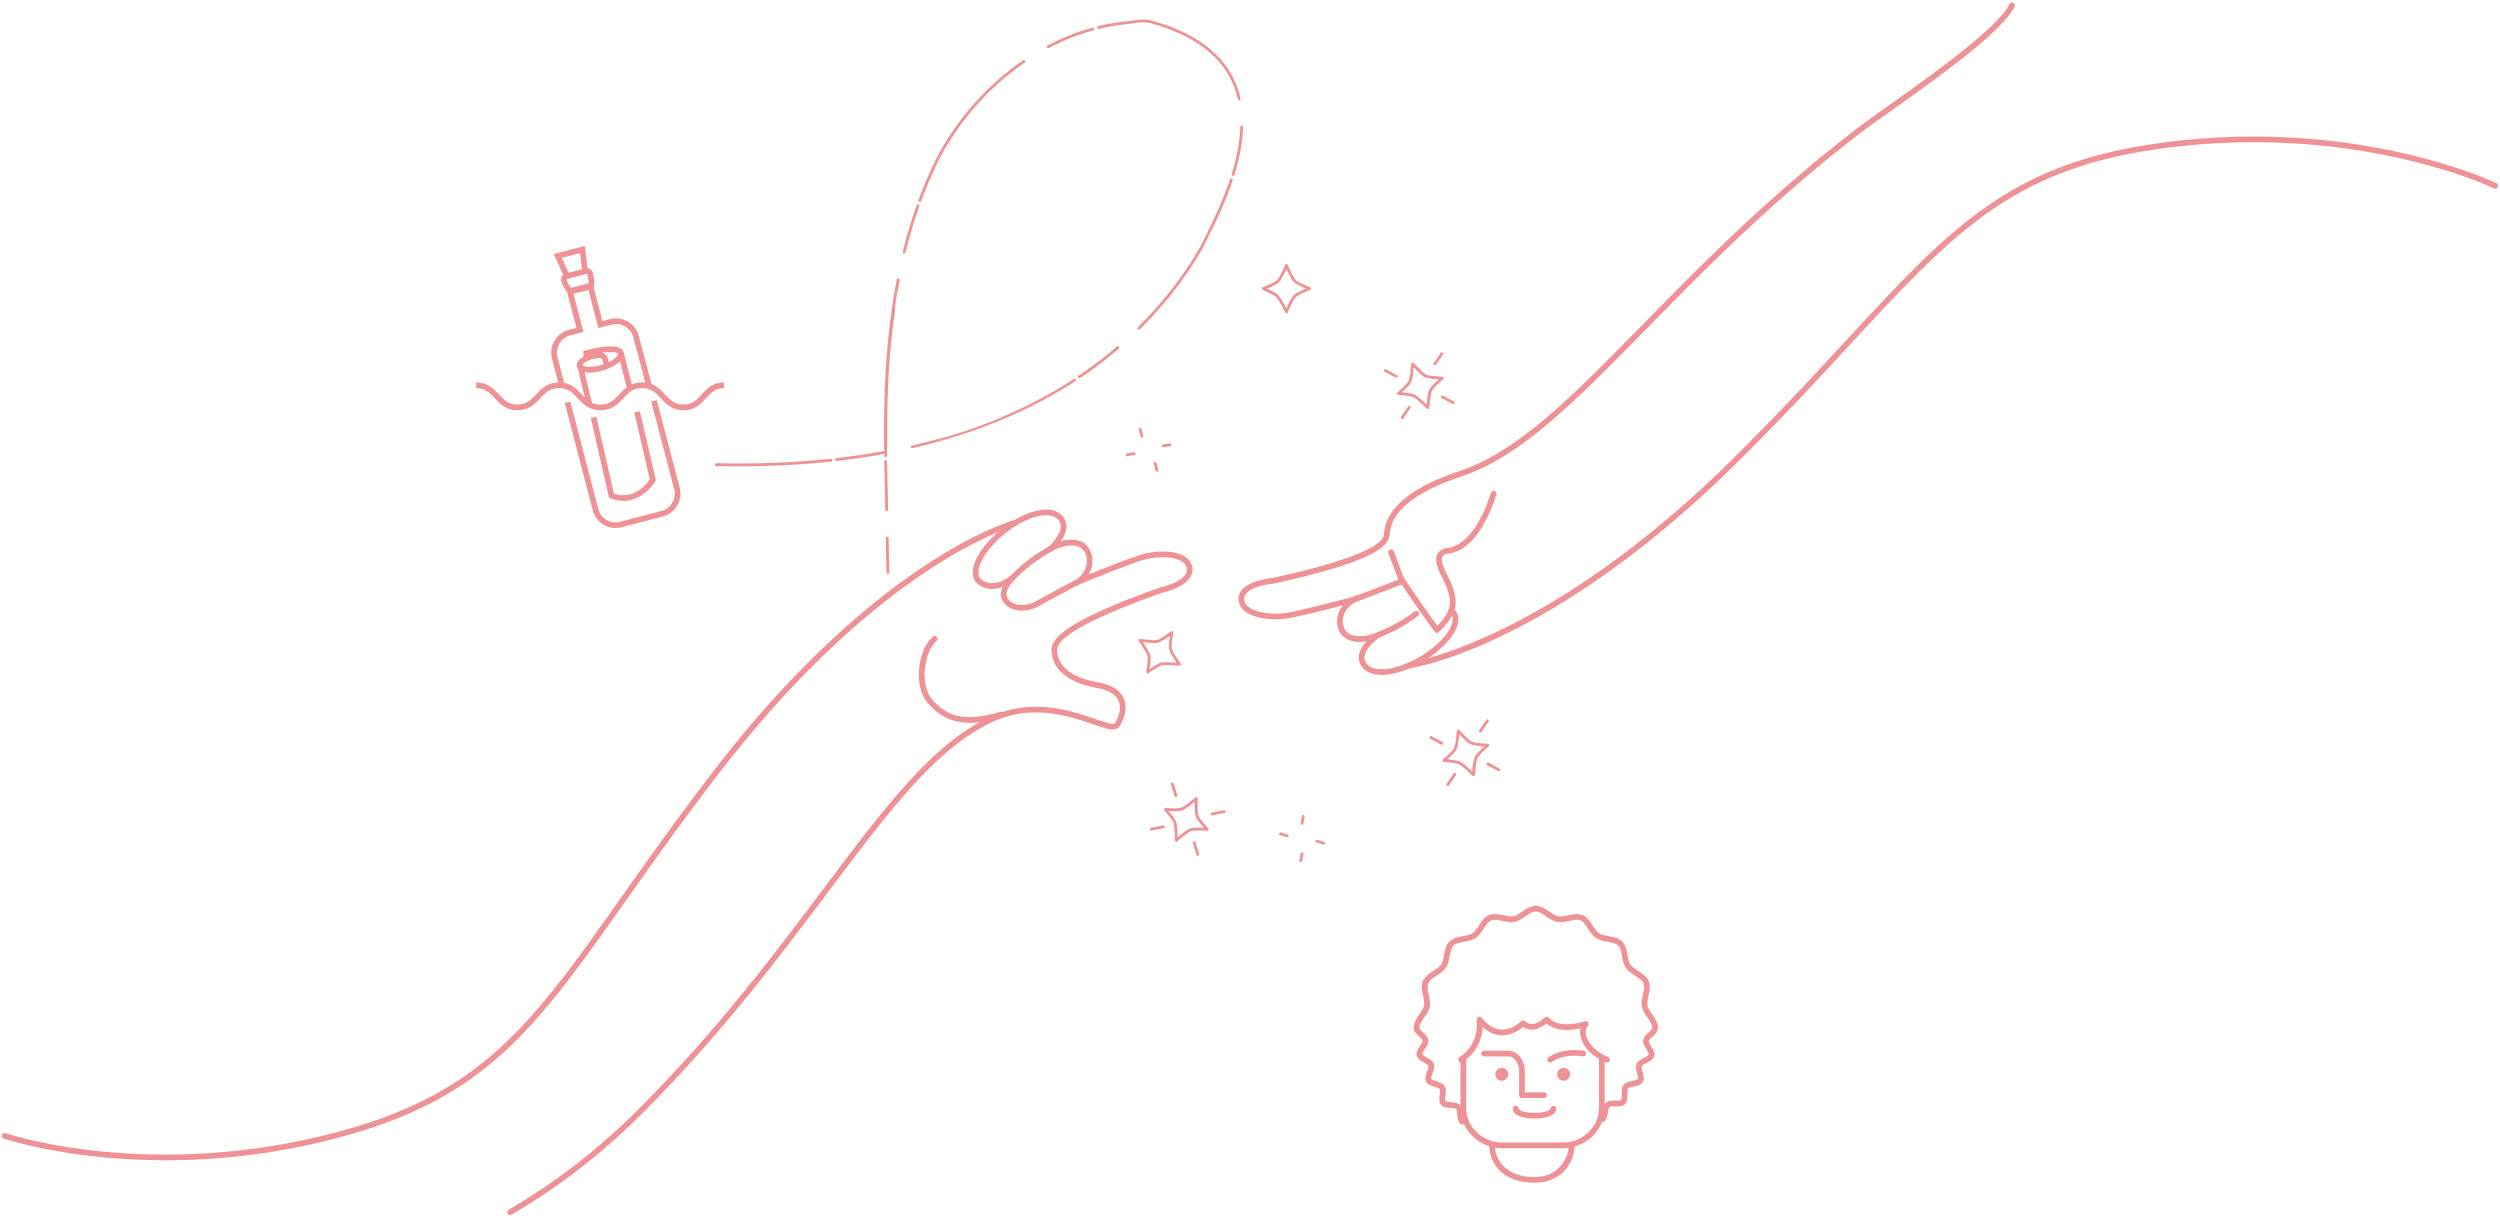 <svg xmlns="http://www.w3.org/2000/svg" fill="none" viewBox="0 0 837 407">
  <path d="M493.315 259.86a.45.45 0 01-.334-.143c-.915-.905-3.509-3.372-4.557-3.858-.878-.41-3.929-.696-5.025-.772a.471.471 0 01-.42-.324.495.495 0 01.143-.514c.877-.743 3.242-2.867 3.69-3.763.496-1.009.83-4.524.915-5.791a.48.48 0 01.325-.419.479.479 0 01.515.133c.829.924 3.213 3.429 4.214 3.906.925.438 4.176.657 5.349.704a.46.46 0 01.429.315c.067.181.01.39-.133.514-.887.762-3.29 2.953-3.747 3.877-.487.991-.792 4.43-.868 5.668a.48.48 0 01-.305.419.545.545 0 01-.172.029l-.019.019zm-8.734-5.63c1.325.124 3.404.371 4.233.762 1.021.476 3.014 2.305 4.091 3.334.124-1.467.401-4.02.887-5.01.438-.886 2.069-2.458 3.108-3.411-1.411-.095-3.661-.314-4.558-.733-.982-.467-2.755-2.248-3.766-3.325-.133 1.496-.439 4.058-.925 5.059-.429.866-2.04 2.4-3.07 3.314v.01zm11.032-9.003a.45.45 0 01-.267-.086.476.476 0 01-.124-.666l2.346-3.42a.486.486 0 01.667-.124c.22.152.277.448.124.667l-2.345 3.419a.481.481 0 01-.391.21h-.01zm-10.906 17.926a.448.448 0 01-.267-.086.478.478 0 01-.124-.667l2.336-3.419a.487.487 0 01.668-.124.477.477 0 01.124.667l-2.336 3.419a.481.481 0 01-.391.21h-.01zm17.077-4.973a.442.442 0 01-.219-.057l-3.662-1.943a.484.484 0 01-.2-.648.475.475 0 01.648-.2l3.662 1.943c.229.124.324.41.2.648a.475.475 0 01-.419.257h-.01zm-19.051-8.828a.445.445 0 01-.219-.057l-3.661-1.943a.483.483 0 01-.201-.648.484.484 0 01.649-.2l3.661 1.943c.229.124.324.41.2.648a.473.473 0 01-.419.257h-.01zm-52.025-144.496a.477.477 0 01-.429-.267c-.563-1.153-2.203-4.334-3.033-5.144-.696-.676-3.48-1.943-4.491-2.381a.466.466 0 01-.286-.448c0-.19.124-.362.305-.438 1.068-.41 4.005-1.638 4.72-2.334.801-.79 2.279-3.991 2.775-5.163.076-.18.248-.257.439-.285.19 0 .362.114.438.295.487 1.152 1.907 4.296 2.689 5.067.734.724 3.719 2 4.815 2.43a.484.484 0 01.306.438c0 .19-.115.371-.306.438-1.087.428-4.081 1.705-4.815 2.429-.782.771-2.202 3.924-2.689 5.067a.493.493 0 01-.429.296h-.009zm-6.541-8.211c1.211.552 3.089 1.467 3.747 2.114.81.79 2.088 3.163 2.765 4.496.601-1.343 1.707-3.667 2.489-4.439.705-.695 2.765-1.638 4.062-2.19-1.297-.553-3.357-1.496-4.062-2.191-.773-.762-1.86-3.03-2.46-4.382-.62 1.372-1.755 3.696-2.546 4.468-.696.676-2.718 1.59-3.995 2.124zm-39.951 128.836a.5.5 0 01-.257-.076.47.47 0 01-.21-.486c.21-1.124.686-4.267.467-5.239-.257-1.095-2.222-4.029-2.956-5.058a.477.477 0 01-.019-.524.478.478 0 01.477-.219c1.23.191 4.663.619 5.731.352 1.001-.247 3.652-2.133 4.586-2.838a.495.495 0 01.534-.029.46.46 0 01.219.486c-.2 1.153-.667 4.372-.438 5.372.248 1.067 2.193 3.925 2.927 4.935a.477.477 0 01-.429.752c-1.278-.124-4.854-.39-5.979-.105-.944.239-3.48 1.953-4.376 2.591a.494.494 0 01-.277.086zm-1.564-10.516c.839 1.248 2.241 3.42 2.489 4.506.219.943-.057 3.143-.267 4.515 1.097-.743 2.87-1.867 3.766-2.096 1.097-.276 3.795-.124 5.283 0-.83-1.21-2.241-3.363-2.489-4.439-.229-.962.038-3.21.248-4.601-1.154.819-3.032 2.077-3.995 2.315-1.058.257-3.557 0-5.025-.191l-.01-.009zm6.738-65.215a.475.475 0 01-.066-.943l2.345-.371a.482.482 0 01.544.4.475.475 0 01-.401.543l-2.345.371h-.077zm-12.046 2.983a.473.473 0 01-.067-.943l2.346-.372a.475.475 0 01.543.4.474.474 0 01-.4.543l-2.346.372h-.076zm10.017 5.191c-.21 0-.4-.143-.458-.353l-.629-2.295a.467.467 0 01.334-.581.47.47 0 01.582.333l.629 2.296a.468.468 0 01-.334.581.591.591 0 01-.124.019zm-5.027-11.439a.478.478 0 01-.458-.353l-.629-2.295a.467.467 0 01.334-.581.468.468 0 01.581.333l.629 2.296a.468.468 0 01-.333.581.591.591 0 01-.124.019zm11.511 135.321a.435.435 0 01-.191-.038.479.479 0 01-.286-.429c-.01-1.286-.124-4.858-.524-5.953-.334-.915-2.308-3.249-3.033-4.077a.479.479 0 01.401-.791c1.144.086 4.319.238 5.263-.086 1.068-.371 3.776-2.629 4.73-3.467a.5.5 0 01.524-.076.47.47 0 01.267.447c-.057 1.239-.124 4.697.248 5.735.353.962 2.508 3.4 3.299 4.258a.495.495 0 01.086.533.484.484 0 01-.467.267c-1.173-.076-4.425-.21-5.388.133-1.039.362-3.68 2.601-4.605 3.429a.48.48 0 01-.315.124l-.009-.009zm-2.584-10.269c.858 1.019 2.155 2.648 2.479 3.515.391 1.057.524 3.753.562 5.249 1.116-.953 3.118-2.582 4.148-2.944.935-.324 3.194-.295 4.606-.238-.935-1.057-2.384-2.791-2.727-3.724-.372-1.02-.372-3.534-.344-5.011-1.153.972-3.165 2.582-4.224 2.944-.915.314-3.137.276-4.519.209h.019zm14.515 1.466a.487.487 0 01-.467-.39.483.483 0 01.381-.562l4.072-.791a.485.485 0 01.563.381.483.483 0 01-.382.562l-4.071.791h-.096v.009zm-20.367 5.094a.487.487 0 01-.467-.39.481.481 0 01.381-.562l4.072-.791a.482.482 0 01.562.381.482.482 0 01-.381.562l-4.072.791h-.095v.009zm15.634 8.453a.49.49 0 01-.458-.333l-1.239-3.953a.483.483 0 01.314-.601.484.484 0 01.601.315l1.24 3.953a.483.483 0 01-.315.6c-.048.019-.096.019-.143.019zm-7.332-19.65a.491.491 0 01-.458-.334l-1.239-3.953a.482.482 0 01.314-.6.483.483 0 01.601.314l1.239 3.953a.483.483 0 01-.314.601c-.048.019-.096.019-.143.019zm49.42 15.888s-.086 0-.133-.019l-2.279-.676a.48.48 0 01-.324-.591.486.486 0 01.591-.324l2.279.677c.248.076.4.343.324.59a.469.469 0 01-.458.343zm-12.152-2.481s-.086 0-.134-.019l-2.278-.676a.482.482 0 01-.325-.591.486.486 0 01.592-.323l2.278.676a.482.482 0 01.325.59.47.47 0 01-.458.343zm4.531 8.318h-.085a.475.475 0 01-.382-.552l.42-2.344a.48.48 0 01.553-.381.476.476 0 01.381.553l-.419 2.343a.472.472 0 01-.468.391v-.01zm.391-12.487h-.086a.475.475 0 01-.381-.553l.419-2.343a.476.476 0 01.935.171l-.42 2.344a.47.47 0 01-.467.39v-.009zm-111.34-34.149c-4.997 0-9.374-1.657-13.512-6.105-2.488-2.677-3.68-6.764-3.356-11.498.324-4.801 2.155-9.211 4.643-11.25a.955.955 0 011.211 1.477c-2.04 1.667-3.661 5.744-3.947 9.907-.162 2.438-.019 6.982 2.851 10.078 5.464 5.877 11.289 6.868 22.255 3.772a.95.95 0 11.515 1.829c-3.891 1.095-7.409 1.8-10.66 1.8v-.01z" fill="#EE9295"/>
  <path d="M170.783 406.799a.945.945 0 01-.82-.476.95.95 0 01.344-1.305c15.704-9.145 30.398-20.537 43.661-33.854 26.174-26.281 45.13-51.505 61.854-73.766 20.119-26.777 36.005-47.914 54.923-57.077 14.464-7.002 27.871-2.382 35.88.381 2.737.943 6.141 2.114 6.608 1.448.944-1.372 2.432-4.687 1.287-7.44-.915-2.191-3.327-3.658-7.17-4.344-13.101-2.352-15.228-8.906-15.323-12.611-.105-3.744 3.938-9.526 36.367-21.071.038-.019.086-.029.124-.038 2.632-.553 9.335-2.772 8.791-6.306-.152-.991-.696-1.772-1.659-2.391-2.774-1.781-8.543-1.686-12.529-.572-4.787 1.344-19.413 7.307-21.721 8.25-.2.152-.41.295-.629.447a.931.931 0 01-.582.162l-.877.467c-2.689 1.429-9.202 4.887-11.442 6.182-3.233 1.858-8.057 2.362-11.032-.276-1.145-1.01-1.736-2.201-1.774-3.515-.057-2.077 1.306-4.449 4.148-7.249 4.376-4.306 8.191-6.687 12.033-8.935 4.329-2.543 10.136-3.353 12.844 0 1.344 1.667 1.917 3.896 1.583 6.125a9.078 9.078 0 01-1.202 3.296c5.388-2.172 14.446-5.744 18.136-6.782 3.585-1.01 10.289-1.629 14.074.8 1.43.914 2.269 2.162 2.508 3.696.906 5.858-9.211 8.22-10.222 8.439-23.37 8.326-35.165 14.784-35.041 19.204.104 3.82 2.574 8.782 13.759 10.792 4.519.81 7.418 2.658 8.591 5.487 1.459 3.505-.239 7.468-1.478 9.259-1.287 1.857-4.11.886-8.801-.734-7.733-2.667-20.672-7.125-34.422-.466-18.498 8.963-34.269 29.939-54.236 56.505-16.762 22.309-35.766 47.59-62.026 73.967-13.377 13.431-28.195 24.928-44.052 34.158a.97.97 0 01-.477.134v.009zm187.966-224.184c-2.078 0-4.51.752-6.531 1.933-3.738 2.191-7.447 4.506-11.662 8.659-2.412 2.372-3.613 4.334-3.575 5.839.019.781.391 1.486 1.134 2.144 2.279 2.019 6.246 1.533 8.82.057 2.27-1.305 8.792-4.782 11.5-6.211l1.869-.991.152-.057c2.384-1.848 3.147-3.829 3.356-5.22.258-1.705-.171-3.391-1.182-4.639-.849-1.048-2.25-1.495-3.862-1.495l-.019-.019z" fill="#EE9295"/>
  <path d="M332.147 197.188a7.635 7.635 0 01-4.634-1.543c-1.077-.8-1.707-2.019-1.812-3.524-.248-3.401 2.108-7.783 6.646-12.336 5.407-5.42 12.749-9.182 17.926-9.182h.153c2.203.028 3.948.714 5.178 2.028 1.02 1.086 1.506 2.382 1.43 3.839-.181 3.963-4.491 7.811-4.672 7.973a.944.944 0 01-1.345-.086.941.941 0 01.086-1.343c.038-.038 3.89-3.486 4.033-6.639.038-.943-.257-1.743-.925-2.448-.867-.924-2.145-1.4-3.814-1.429-4.748-.038-11.575 3.477-16.696 8.621-5.797 5.82-6.198 9.525-6.093 10.849.067.953.42 1.667 1.049 2.134 2.556 1.905 6.084 1.419 9.669-1.333a.946.946 0 011.335.171.953.953 0 01-.172 1.334c-2.498 1.914-5.015 2.886-7.332 2.895l-.01.019z" fill="#EE9295"/>
  <path d="M55.42 388.45c-32.601 0-53.864-7.144-54.18-7.258a.954.954 0 01-.59-1.21.955.955 0 011.21-.591c.477.162 48.544 16.298 111.19-.419 48.61-12.974 65.068-36.254 94.941-78.529 9.001-12.745 19.214-27.186 31.867-43.551 28.281-36.588 53.911-57.144 70.436-67.946 17.964-11.745 29.063-14.764 29.53-14.888a.95.95 0 11.486 1.838c-.114.029-11.347 3.096-29.082 14.717-16.372 10.726-41.783 31.13-69.864 67.451-12.634 16.336-22.827 30.758-31.819 43.484-30.131 42.637-46.722 66.127-96.009 79.272a225.352 225.352 0 01-58.126 7.64l.01-.01zm399.865-173.526c-2.737 0-5.206-.867-6.503-2.943-1.125-1.801-1.421-4.068-.811-6.22.525-1.848 1.955-4.458 5.788-6.373a.95.95 0 011.278.429.946.946 0 01-.429 1.276c-3.213 1.6-4.386 3.705-4.806 5.182-.467 1.638-.248 3.343.591 4.687 1.631 2.619 6.589 2.486 10.441.857 4.005-1.696 8-3.515 12.73-7.097a.949.949 0 011.335.191.946.946 0 01-.191 1.333c-4.911 3.706-9.02 5.582-13.139 7.326-1.993.847-4.225 1.343-6.294 1.343l.01.009z" fill="#EE9295"/>
  <path d="M427.116 207.333c-3.594 0-7.904-.685-10.431-2.8-1.287-1.076-1.965-2.4-2.003-3.944-.163-5.896 10.231-6.972 11.261-7.068 30.359-6.62 37.091-11.592 37.396-14.593.363-3.61 1.336-13.212 25.384-21.242 19.594-6.544 37.977-25.3 61.262-49.028 19.547-19.927 41.707-42.522 71.257-65.288 2.498-1.924 6.378-4.687 10.859-7.878 14.675-10.44 36.863-26.214 40.639-34.102a.947.947 0 011.268-.447c.477.228.678.8.449 1.267-3.985 8.335-25.525 23.652-41.249 34.835-4.472 3.181-8.333 5.925-10.803 7.83-29.444 22.69-51.548 45.227-71.057 65.117-23.465 23.918-41.992 42.817-62.025 49.504-22.885 7.649-23.761 16.355-24.095 19.632-.372 3.715-5.139 8.916-38.951 16.279-.038 0-.087.02-.125.02-2.698.219-9.667 1.571-9.572 5.124.029.981.458 1.81 1.325 2.534 2.537 2.124 8.325 2.753 12.453 2.143 5.349-.79 22.865-5.486 23.037-5.534l1.897-.714c2.86-1.077 9.784-3.677 12.196-4.678a11.96 11.96 0 011.192-.419.955.955 0 011.182.648.958.958 0 01-.648 1.181c-.343.096-.668.21-.982.343-2.432 1.01-9.384 3.629-12.254 4.706l-1.982.743c-.811.219-17.889 4.791-23.343 5.601-1.001.152-2.211.238-3.527.238l-.01-.01zm35.432 18.614c-.601 0-1.183-.039-1.726-.115-2.174-.305-3.814-1.19-4.882-2.638-.877-1.201-1.202-2.534-.944-3.963.677-3.896 5.473-7.173 5.683-7.306a.953.953 0 111.068 1.581c-.038.029-4.329 2.963-4.873 6.058-.162.915.039 1.734.611 2.506.743 1.009 1.954 1.648 3.604 1.876 4.691.677 12.005-1.981 17.783-6.43 6.522-5.02 7.39-8.639 7.456-9.954.048-.943-.209-1.686-.772-2.229a.94.94 0 01-.029-1.343.942.942 0 011.345-.028c.972.924 1.44 2.2 1.363 3.705-.181 3.391-3.089 7.43-8.19 11.364-5.502 4.239-12.396 6.925-17.488 6.925l-.009-.009z" fill="#EE9295"/>
  <path d="M471.725 223.755a.962.962 0 01-.944-.828.949.949 0 01.82-1.067c.458-.057 46.713-6.887 109.12-68.803 14.665-14.555 26.67-27.52 37.254-38.96 35.461-38.33 54.999-59.45 105.811-66.308 65.221-8.801 111.599 13.336 112.057 13.555a.954.954 0 11-.839 1.715c-.458-.22-46.35-22.109-110.97-13.383-50.135 6.772-69.511 27.71-104.667 65.716-10.593 11.46-22.608 24.443-37.301 39.017-32.858 32.597-61.025 49.695-78.875 58.306-19.404 9.364-30.865 10.964-31.342 11.031h-.124v.009zm9.39-11.867h-.086a.937.937 0 01-.687-.381c-.076-.095-7.389-10.021-12.185-17.536a.709.709 0 01-.086-.172l-3.242-8.573a.955.955 0 01.553-1.229.957.957 0 011.23.553l3.204 8.487c3.919 6.135 9.516 13.869 11.404 16.451 5.425-5.525 4.453-8.659 3.509-11.688a27.102 27.102 0 01-.267-.886c-.21-.724-.744-1.791-1.307-2.905-1.468-2.925-3.127-6.23-1.897-8.545.61-1.143 1.831-1.838 3.633-2.067 5.521-.695 10.851-7.563 14.264-18.375a.947.947 0 011.192-.619.946.946 0 01.62 1.191c-1.745 5.544-6.799 18.556-15.847 19.689-1.154.143-1.888.505-2.194 1.077-.772 1.448.782 4.534 1.917 6.791.629 1.258 1.173 2.344 1.43 3.239.077.276.162.562.258.848 1.039 3.372 2.345 7.573-4.796 14.393a.947.947 0 01-.658.267l.038-.01zm-275.024-35.104a7.94 7.94 0 01-3.986-1.086 7.863 7.863 0 01-3.652-4.82l-9.363-35.921 1.85-.476 9.363 35.921a5.965 5.965 0 002.775 3.658 5.983 5.983 0 004.548.628l13.797-3.6a6.007 6.007 0 004.291-7.316l-7.685-29.358 1.84-.486 7.686 29.358c1.106 4.21-1.431 8.535-5.645 9.64l-13.798 3.601a8.108 8.108 0 01-2.011.257h-.01zm10.358-47.209l-4.395-16.603a5.971 5.971 0 00-2.775-3.657 5.98 5.98 0 00-4.548-.629l-4.396 1.143-3.328-12.707-5.044 1.152 3.366 12.869-4.396 1.153a6.006 6.006 0 00-4.291 7.316l2.403 9.192-1.84.486-2.403-9.192c-1.106-4.211 1.43-8.535 5.645-9.64l2.546-.667-3.385-12.926 8.763-2 3.308 12.649 2.546-.667a7.87 7.87 0 015.998.829 7.863 7.863 0 013.652 4.82l4.395 16.594-1.84.485h.019z" fill="#EE9295"/>
  <path d="M191.129 98.33c-1.65 0-3.07-3.638-3.08-3.677l-.143-.552a2.094 2.094 0 011.488-2.543l6.522-1.706a2.053 2.053 0 011.582.22c.477.276.82.733.963 1.266l.143.553c.182.705 1.021 4.258-.667 4.696l-6.522 1.705a.984.984 0 01-.286.038zm5.301-6.639h-.028l-6.522 1.705a.176.176 0 00-.124.22l.143.552c.114.4.906 1.743 1.344 2.2l5.798-1.515c.028-.61-.134-1.905-.277-2.476l-.143-.553a.209.209 0 00-.181-.133h-.01z" fill="#EE9295"/>
  <path d="M188.829 92.62l-3.423-7.554 10.403-2.714 1.02 8.287-1.888.238-.753-6.134-6.112 1.6 2.489 5.486-1.736.791zm8.601 32.118c-.41 0-.811-.019-1.192-.067-2.327-.286-2.946-1.353-3.108-1.972-.144-.533-.144-1.61 1.382-2.762.267-.2.572-.391.896-.572l-.124-1.857.763-.2c3.357-.877 9.335-2.125 11.709-.658.687.42.925.972 1.002 1.353.553 2.639-3.414 5.125-7.609 6.22-1.288.334-2.575.515-3.729.515h.01zm2.994-4.849c-.467 0-1.068.067-1.812.257-2.469.648-3.604 1.772-3.623 2.086.019.058.343.401 1.487.543 1.173.143 2.699 0 4.205-.39.477-.124.935-.267 1.364-.41l-.496-1.886c-.067-.057-.448-.19-1.116-.19l-.009-.01zm1.135-1.781c1.315.295 1.716 1.048 1.83 1.495l.429 1.639c2.079-1.019 3.223-2.21 3.09-2.839 0 0-.029-.057-.143-.124-.639-.39-2.317-.571-5.206-.171z" fill="#EE9295"/>
  <path d="M195.144 122.208l-1.855.443 3.134 13.07 1.855-.442-3.134-13.071zm13.548 45.491c-1.326 0-2.756-.248-4.301-.829l-.476-.181-6.122-26.757 1.859-.429 5.893 25.748c3.156 1.047 6.122.571 8.839-1.448a14.164 14.164 0 003.166-3.315l-5.187-22.414 1.859-.428 5.368 23.175-.19.324c-.048.076-3.9 6.554-10.699 6.554h-.009zm.114-49.741l-1.849.466 3.016 11.923 1.849-.466-3.016-11.923z" fill="#EE9295"/>
  <path d="M228.884 137.341c-3.891 0-5.893-2.125-7.657-4.001-1.717-1.829-3.194-3.401-6.265-3.401-3.07 0-4.548 1.572-6.264 3.401-1.764 1.876-3.757 4.001-7.648 4.001-3.89 0-5.892-2.125-7.647-4.001-1.716-1.829-3.194-3.401-6.264-3.401-3.071 0-4.548 1.572-6.255 3.401-1.764 1.876-3.757 4.001-7.647 4.001-3.891 0-5.836-2.125-7.6-4.001-1.716-1.829-3.347-3.401-6.207-3.401v-1.905c3.814 0 5.835 2.124 7.599 4.001 1.717 1.829 3.166 3.401 6.236 3.401s4.529-1.572 6.246-3.401c1.764-1.877 3.756-4.001 7.647-4.001 3.89 0 5.883 2.124 7.647 4.001 1.716 1.829 3.194 3.401 6.255 3.401s4.548-1.572 6.265-3.401c1.764-1.877 3.756-4.001 7.647-4.001 3.89 0 5.892 2.124 7.656 4.001 1.717 1.829 3.195 3.401 6.265 3.401s4.339-1.572 6.055-3.401c1.764-1.877 3.633-4.001 7.447-4.001v1.905c-2.861 0-4.339 1.572-6.055 3.401-1.764 1.876-3.557 4.001-7.447 4.001h-.009zm68.406 54.789a.473.473 0 01-.476-.457c-.048-1.22-.134-4.868-.258-11.469 0-.267.2-.476.467-.486.296 0 .477.2.487.467.124 6.601.209 10.24.257 11.45a.467.467 0 01-.458.495h-.019zm-.438-20.956c-.258 0-.467-.229-.477-.486v-.276c-.105-5.278-.191-9.831-.219-11.241-.038-1.571-.077-3.114-.105-4.696 0-.266.2-.447.467-.447.258 0 .477.171.477.428.028 1.572.067 3.125.105 4.696.038 1.41.124 5.944.219 11.231v.286c.01.266-.2.505-.467.505zm-49.23-15.06c-2.565 0-5.197-.029-7.819-.096a.477.477 0 01-.467-.485c0-.258.229-.458.486-.467 13.368.314 26.193-.181 38.246-1.467a.473.473 0 01.524.419.479.479 0 01-.42.524c-9.725 1.038-20.004 1.572-30.55 1.572zm32.4-1.772a.482.482 0 01-.476-.419.478.478 0 01.419-.524 241.489 241.489 0 0016-2.382h.029c-.019-1.933-.039-3.867-.039-5.801 0-15.126.792-28.31 2.413-40.283.524-3.849 1.144-7.65 1.84-11.307a.476.476 0 01.553-.381c.258.047.563.295.515.552-.696 3.64-1.697 7.421-1.697 11.26-1.907 11.935-2.537 25.061-2.537 40.15 0 2.429-.047 4.867-.009 7.306 0 .267-.238.476-.505.486-.248-.019-.496-.21-.506-.467 0-.19-.009-.371-.019-.562a240.498 240.498 0 01-15.933 2.362h-.057l.009.01zm25.364-4.315a.487.487 0 01-.467-.372c-.058-.257.104-.409.362-.466 3.738-.867 7.447-1.829 11.042-2.782 13.578-3.81 26.202-9.421 37.52-16.003 1.907-1.114 3.824-2.343 5.683-3.543.219-.143.515-.105.658.114a.458.458 0 01-.143.648 135.678 135.678 0 01-5.721 3.515c-11.385 6.629-24.076 12.011-37.731 15.993a197.362 197.362 0 01-11.098 2.896c-.039 0-.077.009-.105.009v-.009zm55.99-23.395a.498.498 0 01-.401-.21.475.475 0 01.134-.657 138.592 138.592 0 0012.853-9.764.48.48 0 01.63.724c-4.1 3.515-8.458 6.83-12.94 9.831a.455.455 0 01-.267.076h-.009zm19.909-16.251a.48.48 0 01-.343-.143.489.489 0 010-.676 130.197 130.197 0 007.752-8.344 124.6 124.6 0 008.296-10.869 112.745 112.745 0 005.158-8.306c.401-.839.887-1.83 1.44-2.934 2.403-4.849 5.683-11.488 8.191-19.042a.484.484 0 01.6-.305.484.484 0 01.305.6c-2.526 7.621-5.835 14.289-8.247 19.166a340.897 340.897 0 00-1.45 2.953 118.248 118.248 0 01-5.215 8.401 128.41 128.41 0 01-8.363 10.945 132 132 0 01-7.809 8.402.454.454 0 01-.334.133l.019.019zm-78.579-25.48s-.076 0-.114-.01a.482.482 0 01-.353-.572 160.558 160.558 0 014.644-15.555.47.47 0 01.61-.286.47.47 0 01.286.61 158.792 158.792 0 00-4.615 15.47.478.478 0 01-.467.361l.009-.019zm5.283-17.299c-.057 0-.115 0-.162-.029a.48.48 0 01-.286-.61 150.795 150.795 0 012.679-6.743 144.361 144.361 0 013.623-7.85c4.949-9.306 11.738-17.965 19.624-25.042a87.201 87.201 0 019.029-7.106.465.465 0 01.658.123.463.463 0 01-.124.658 87.972 87.972 0 00-8.934 7.03c-7.809 7.01-14.512 15.574-19.414 24.776a145.424 145.424 0 00-3.594 7.782 161.576 161.576 0 00-2.661 6.697.481.481 0 01-.448.314h.01zm104.838-8.706s-.095 0-.143-.02a.476.476 0 01-.314-.59c1.745-5.677 2.717-10.983 2.87-15.765 0-.267.2-.476.496-.457.267 0 .467.228.457.495-.152 4.868-1.134 10.26-2.908 16.013a.481.481 0 01-.458.333v-.01zm2.051-25.348a.488.488 0 01-.468-.372c-.848-3.743-2.364-7.182-4.5-10.22-4.863-6.907-13.149-12.003-24.62-15.156-.772-.21-1.611-.314-2.574-.314-1.307 0-2.67.2-3.986.39-.696.105-1.383.2-2.069.277a66.578 66.578 0 00-8.753 1.533.475.475 0 01-.573-.352.467.467 0 01.353-.572 65.4 65.4 0 018.877-1.552 78.953 78.953 0 002.031-.267c1.345-.19 2.747-.4 4.12-.4 1.039 0 1.964.114 2.822.352 11.69 3.21 20.157 8.43 25.144 15.518 2.203 3.134 3.776 6.687 4.653 10.554a.48.48 0 01-.362.572c-.038 0-.067.009-.105.009h.01zm-63.953-17.394a.476.476 0 01-.419-.257.477.477 0 01.2-.648c4.911-2.581 9.993-4.61 15.123-6.01a.472.472 0 01.581.333.468.468 0 01-.333.581c-5.063 1.39-10.088 3.382-14.932 5.935a.445.445 0 01-.22.057v.01zm127.136 120.823a.45.45 0 01-.334-.143c-.915-.905-3.509-3.372-4.557-3.858-.878-.409-3.929-.695-5.025-.771a.472.472 0 01-.42-.324.497.497 0 01.143-.515c.877-.743 3.242-2.867 3.69-3.762.496-1.01.83-4.525.916-5.792a.482.482 0 01.324-.419.498.498 0 01.515.134c.829.924 3.213 3.429 4.214 3.905.925.438 4.177.657 5.349.705a.46.46 0 01.429.314.474.474 0 01-.133.515c-.887.762-3.29 2.953-3.747 3.877-.487.99-.792 4.429-.868 5.667a.478.478 0 01-.305.419.545.545 0 01-.172.029l-.019.019zm-8.734-5.63c1.325.124 3.404.372 4.234.762 1.02.477 3.013 2.306 4.09 3.334.124-1.466.401-4.019.887-5.01.439-.895 2.069-2.458 3.108-3.41-1.411-.095-3.661-.315-4.557-.734-.983-.466-2.756-2.248-3.767-3.324-.133 1.495-.438 4.067-.925 5.058-.429.867-2.04 2.4-3.07 3.315v.009zm11.032-9.001a.443.443 0 01-.267-.086.467.467 0 01-.124-.657l2.346-3.419a.477.477 0 01.668-.124.467.467 0 01.124.657l-2.346 3.42a.481.481 0 01-.391.209h-.01zm-10.906 17.927a.447.447 0 01-.267-.085.469.469 0 01-.124-.658l2.336-3.419a.479.479 0 01.668-.124.467.467 0 01.124.657l-2.336 3.42a.483.483 0 01-.391.209h-.01zm17.073-4.972a.445.445 0 01-.219-.057l-3.661-1.943a.483.483 0 01-.201-.648.495.495 0 01.649-.2l3.661 1.943c.229.124.324.41.2.648a.473.473 0 01-.419.257h-.01zm-19.054-8.828a.446.446 0 01-.22-.057l-3.661-1.944a.481.481 0 01-.2-.647.494.494 0 01.648-.2l3.661 1.943a.483.483 0 01.201.648.476.476 0 01-.42.257h-.009zm55.758 257.932h-20.262c-7.723 0-14.007-6.077-14.007-13.536v-16.098c0-.524.429-.953.953-.953.525 0 .954.429.954.953v16.098c0 6.42 5.425 11.631 12.1 11.631h20.262c6.675 0 12.1-5.22 12.1-11.631v-16.098c0-.524.429-.953.954-.953.524 0 .953.429.953.953v16.098c0 7.468-6.283 13.536-14.007 13.536z" fill="#EE9295"/>
  <path d="M513.764 374.486c-1.744 0-3.384-.228-4.624-.638-2.165-.724-2.613-1.848-2.613-2.667 0-.524.429-.952.954-.952.524 0 .953.428.953.952 0 .476 1.879 1.4 5.33 1.4 3.452 0 5.331-.924 5.331-1.4 0-.524.429-.952.953-.952.525 0 .954.428.954.952 0 2.439-3.738 3.305-7.238 3.305zm3.181-6.875h-7.399a.956.956 0 01-.953-.953v-8.259c0-1.476-.973-4.724-3.862-4.724h-7.914a.956.956 0 01-.954-.953c0-.524.429-.952.954-.952h7.914c3.938 0 5.769 3.953 5.769 6.629v7.306h6.445c.525 0 .954.429.954.953a.956.956 0 01-.954.953z" fill="#EE9295"/>
  <path d="M502.796 361.837a2.154 2.154 0 100-4.308 2.154 2.154 0 000 4.308zm20.726-.001c1.19 0 2.155-.964 2.155-2.152a2.154 2.154 0 00-4.31 0c0 1.188.965 2.152 2.155 2.152zm-4.507-6.123a.977.977 0 01-.744-.352.951.951 0 01.143-1.334c.172-.133 4.196-3.315 11.757-2.248a.948.948 0 01.811 1.076.95.95 0 01-1.078.81c-6.674-.962-10.25 1.81-10.288 1.838a.919.919 0 01-.591.21h-.01zm-5.254 40.265c-10.47 0-15.152-6.296-15.152-12.535 0-.524.429-.953.954-.953.524 0 .953.429.953.953 0 5.286 4.101 10.63 13.245 10.63 9.144 0 11.528-7.868 11.528-10.63 0-.524.429-.953.953-.953.525 0 .954.429.954.953 0 4.848-3.652 12.535-13.435 12.535z" fill="#EE9295"/>
  <path d="M489.63 376.537c-.2 0-.41-.067-.591-.2-.915-.715-1.039-2.02-1.154-3.182-.067-.667-.152-1.591-.41-1.838-.257-.248-1.173-.324-1.85-.372-1.153-.086-2.469-.19-3.203-1.086-.735-.905-.563-2.2-.41-3.353.085-.667.209-1.581.009-1.886-.191-.295-1.068-.571-1.716-.771-1.116-.343-2.375-.743-2.88-1.791-.505-1.039-.067-2.21.362-3.353.239-.638.563-1.505.439-1.848-.114-.334-.906-.8-1.487-1.134-1.002-.59-2.146-1.257-2.413-2.4-.257-1.124.439-2.163 1.106-3.172.372-.562.887-1.343.849-1.705-.038-.343-.706-.972-1.192-1.429-.849-.8-1.812-1.715-1.812-2.886 0-1.705.992-3.163 1.955-4.573.687-1.009 1.344-1.962 1.526-2.867.19-.952-.058-2.115-.315-3.343-.343-1.639-.696-3.334-.067-4.858.649-1.553 2.117-2.515 3.538-3.439 1.039-.676 2.021-1.315 2.546-2.096.534-.79.753-1.953.982-3.172.314-1.657.639-3.362 1.821-4.543 1.182-1.182 2.889-1.506 4.548-1.81 1.23-.229 2.384-.448 3.175-.981.782-.524 1.421-1.506 2.098-2.544.925-1.419 1.879-2.886 3.442-3.534 1.526-.628 3.223-.276 4.863.067 1.23.257 2.394.495 3.347.314.906-.181 1.859-.829 2.87-1.524 1.411-.962 2.861-1.953 4.567-1.953 1.707 0 3.166.991 4.577 1.953 1.011.686 1.965 1.343 2.87 1.524.954.191 2.117-.057 3.347-.314 1.64-.343 3.338-.695 4.863-.067 1.554.648 2.517 2.115 3.442 3.534.677 1.038 1.316 2.02 2.098 2.544.791.533 1.955.752 3.175.981 1.659.314 3.366.638 4.549 1.819 1.182 1.181 1.506 2.886 1.821 4.544.229 1.229.448 2.381.982 3.172.524.781 1.506 1.419 2.546 2.095 1.42.924 2.889 1.877 3.537 3.439.63 1.524.277 3.22-.067 4.858-.257 1.229-.505 2.391-.314 3.344.181.905.829 1.857 1.525 2.867.963 1.41 1.955 2.858 1.955 4.563 0 1.209-.982 2.143-1.85 2.962-.476.457-1.144 1.076-1.182 1.419-.057.4.42 1.172.801 1.801.629 1.038 1.287 2.124.973 3.238-.325 1.153-1.517 1.772-2.575 2.315-.629.324-1.411.734-1.564 1.067-.152.352.077 1.21.267 1.905.305 1.134.649 2.42.029 3.42s-1.917 1.267-3.061 1.505c-.706.152-1.583.333-1.821.629-.229.285-.219 1.219-.21 1.895.019 1.172.038 2.496-.791 3.325-.82.809-2.069.8-3.28.781-.735-.01-1.64-.019-1.936.228-.277.229-.439 1.153-.563 1.82-.2 1.143-.429 2.438-1.382 3.105a.943.943 0 01-1.326-.238.94.94 0 01.239-1.324c.305-.21.477-1.172.591-1.867.2-1.124.4-2.277 1.22-2.963.84-.686 2.022-.676 3.176-.666.705 0 1.668.019 1.907-.229.257-.257.248-1.238.238-1.943-.019-1.124-.038-2.296.629-3.115.668-.829 1.812-1.067 2.918-1.296.696-.143 1.64-.343 1.831-.647.191-.305-.067-1.239-.248-1.925-.296-1.085-.591-2.21-.172-3.172.42-.952 1.44-1.476 2.432-1.99.639-.334 1.516-.782 1.611-1.144.086-.323-.429-1.171-.772-1.733-.591-.972-1.202-1.972-1.059-3.039.134-1.019.964-1.8 1.764-2.553.534-.495 1.259-1.181 1.259-1.571 0-1.115-.791-2.267-1.621-3.496-.772-1.124-1.564-2.286-1.821-3.572-.267-1.334.029-2.744.315-4.106.295-1.419.581-2.762.171-3.734-.419-1.01-1.583-1.772-2.813-2.572-1.153-.752-2.345-1.524-3.089-2.629-.753-1.114-1.011-2.524-1.268-3.877-.267-1.429-.525-2.791-1.287-3.553-.763-.762-2.117-1.019-3.557-1.286-1.364-.257-2.765-.524-3.881-1.267-1.106-.743-1.888-1.933-2.632-3.086-.8-1.229-1.554-2.391-2.574-2.81-.982-.41-2.327-.124-3.738.171-1.363.286-2.774.581-4.109.315-1.288-.257-2.451-1.048-3.576-1.82-1.221-.838-2.374-1.619-3.499-1.619-1.126 0-2.27.791-3.5 1.619-1.125.772-2.288 1.563-3.576 1.82-1.344.266-2.746-.029-4.109-.315-1.421-.295-2.765-.581-3.738-.171-1.011.419-1.764 1.581-2.574 2.81-.754 1.153-1.526 2.343-2.632 3.086-1.116.753-2.527 1.01-3.89 1.267-1.431.267-2.785.524-3.547 1.286-.763.762-1.021 2.115-1.288 3.553-.257 1.362-.524 2.763-1.268 3.877-.744 1.105-1.936 1.886-3.08 2.629-1.23.8-2.393 1.562-2.813 2.572-.41.981-.124 2.324.172 3.734.286 1.362.582 2.772.315 4.106-.258 1.286-1.049 2.448-1.822 3.572-.839 1.219-1.62 2.372-1.62 3.496 0 .352.705 1.019 1.21 1.505.811.771 1.65 1.562 1.774 2.6.114 1.057-.534 2.029-1.154 2.972-.362.543-.906 1.362-.839 1.686.076.343.944.848 1.516 1.181.963.572 1.964 1.153 2.317 2.144.353 1-.057 2.095-.448 3.153-.229.619-.582 1.543-.429 1.847.153.315 1.106.61 1.735.801 1.078.333 2.184.676 2.756 1.562.572.895.42 2.048.267 3.162-.086.658-.219 1.639 0 1.905.219.267 1.211.343 1.869.391 1.125.086 2.288.171 3.042.914.753.743.867 1.896.972 3.02.067.657.162 1.648.429 1.858.41.323.487.924.162 1.333a.956.956 0 01-.753.362l-.019.01z" fill="#EE9295"/>
  <path d="M538.031 355.714c-.114 0-.219-.019-.333-.057-.22-.076-5.292-2-7.619-6.277-1.173-2.163-1.23-3.868-.944-5.077-2.899.628-8.143 1.219-11.356-1.648-1.03.809-3.033 2.124-5.14 2.076a4.576 4.576 0 01-2.708-.943c-1.211 1.029-3.881 2.925-7.323 2.81-2.212-.085-4.3-1.009-6.226-2.753-.162 3.087-1.326 8.202-6.713 11.707a.95.95 0 11-1.039-1.59c6.97-4.544 5.788-12.374 5.778-12.46a.951.951 0 01.553-1.019.961.961 0 011.135.276c2.04 2.524 4.262 3.848 6.598 3.934h.258c3.566 0 6.264-2.753 6.283-2.781.181-.191.429-.238.696-.238.267 0 .515.047.696.238.591.638 1.268.924 2.06.943 2.193.038 4.472-2.153 4.5-2.172a.964.964 0 01.716-.276.912.912 0 01.677.333c3.432 4.039 11.966 1.229 12.052 1.2a.961.961 0 011.125.41.953.953 0 01-.162 1.181c-.057.057-1.592 1.667.181 4.934 1.974 3.639 6.56 5.382 6.608 5.401a.956.956 0 01.563 1.229.956.956 0 01-.897.619h-.019z" fill="#EE9295"/>
</svg>
